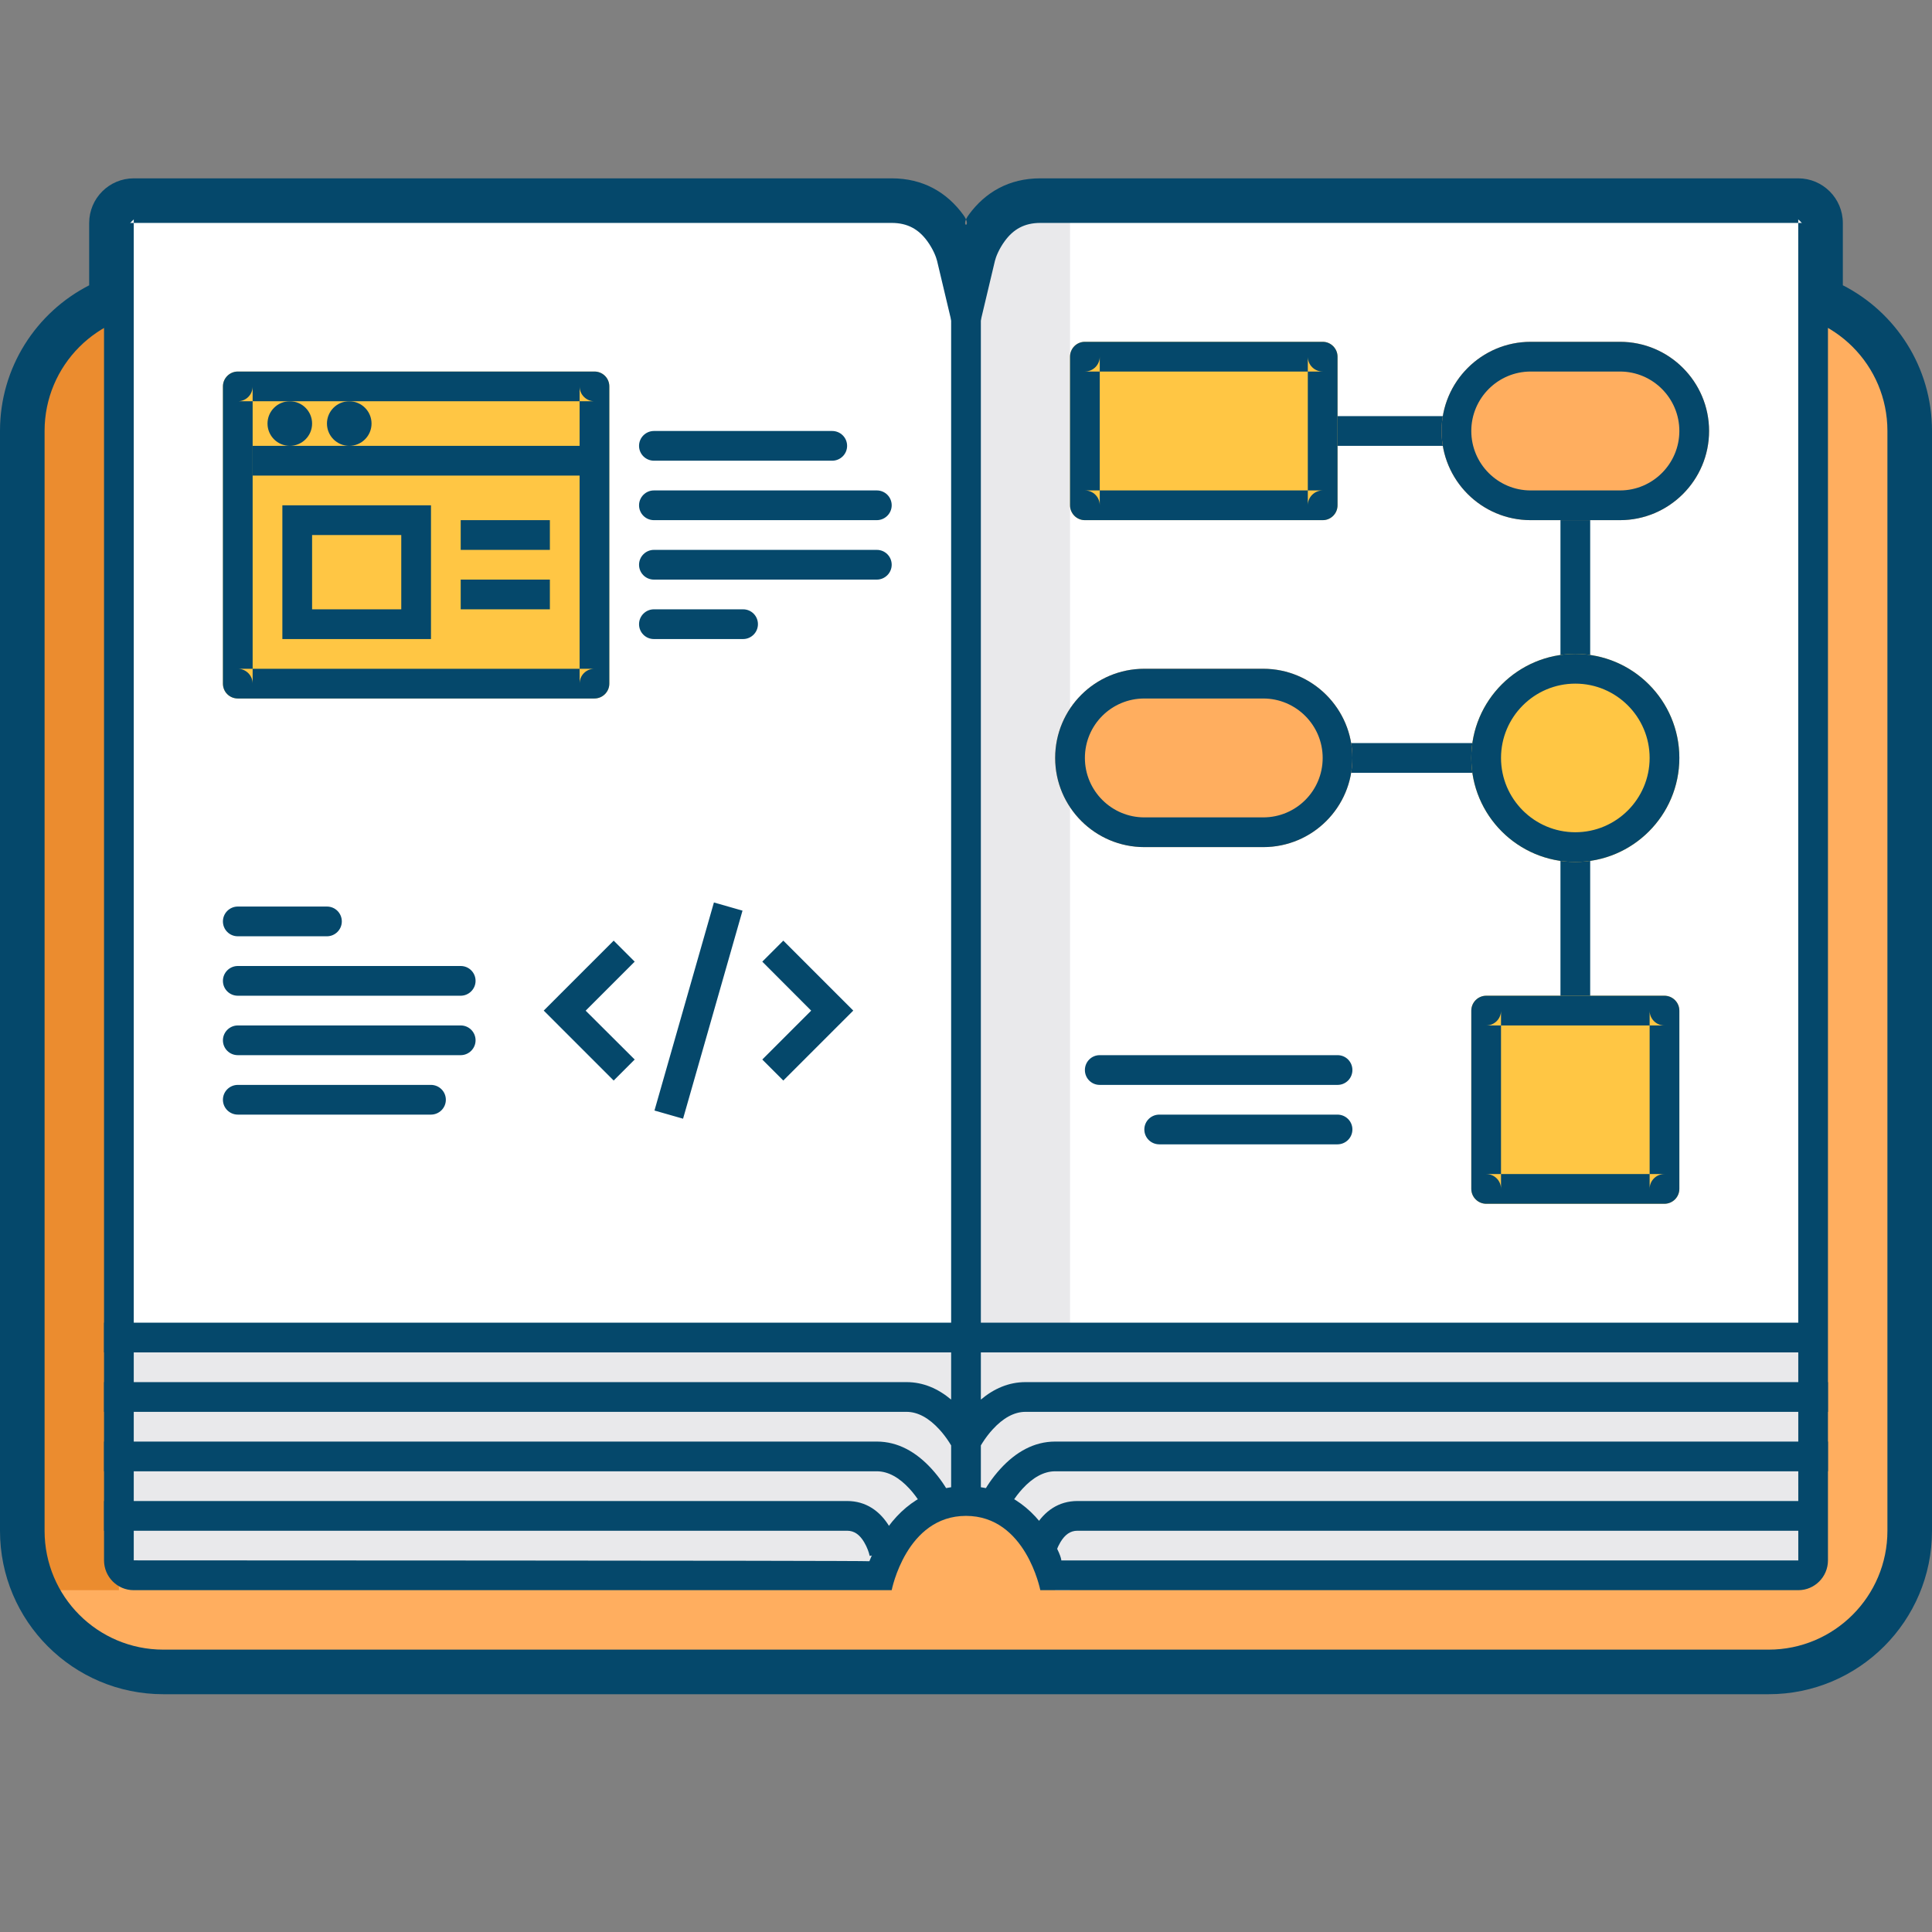 <?xml version="1.0" encoding="UTF-8" standalone="no"?>
<svg width="130px" height="130px" viewBox="0 0 130 130" version="1.1" xmlns="http://www.w3.org/2000/svg" xmlns:xlink="http://www.w3.org/1999/xlink" xmlns:sketch="http://www.bohemiancoding.com/sketch/ns">
    <rect x="0" y="0" width="130" height="130" fill="#808080" stroke="none"/>
    <!-- Generator: Sketch 3.4.2 (15855) - http://www.bohemiancoding.com/sketch -->
    <title>stand-for-tinkerers</title>
    <desc>Created with Sketch.</desc>
    <defs></defs>
    <g id="ICONS" stroke="none" stroke-width="1" fill="none" fill-rule="evenodd" sketch:type="MSPage">
        <g id="Artboard-3" sketch:type="MSArtboardGroup" transform="translate(-315, -360)">
            <g id="student" sketch:type="MSLayerGroup" transform="translate(315, 372)">
                <path d="M124,7.195 C127.562,9.013 130,12.717 130,16.993 L130,91.007 C130,97.076 125.074,102 119.009,102 L10.991,102 C4.92,102 0,97.081 0,91.007 L0,16.993 C0,12.722 2.44,9.017 6,7.198 L6,3.007 C6,1.346 7.342,0 9.003,0 L12.414,0 C16.059,1.11022302e-16 16.059,1.11022302e-16 21.046,1.11022302e-16 L34.639,2.22044605e-16 L50.993,2.22044605e-16 L56.874,1.11022302e-16 L60,0 C62.105,0 63.708,0.935 64.818,2.456 C65.468,3.347 64.532,3.347 65.182,2.456 C66.292,0.935 67.895,0 70,0 L120.997,0 C122.655,0 124,1.348 124,3.007 L124,7.195 Z" id="Shape" fill="#05486B" sketch:type="MSShapeGroup"></path>
                <rect id="Rectangle-1" fill="#FFAE5F" sketch:type="MSShapeGroup" x="2" y="8" width="126" height="92" rx="10"></rect>
                <path d="M2,93 L2,17 C2,17 3.101,13.199 4,12 C5.101,10.533 8,9 8,9 L8,95 L3,95 C3,95 2,93.408 2,93 Z" id="Rectangle-82" fill="#EB8C2F" sketch:type="MSShapeGroup"></path>
                <path d="M3,16.993 L3,16.993 L3,91.007 C3,95.424 6.576,99 10.991,99 L119.009,99 C123.418,99 127,95.419 127,91.007 L127,16.993 C127,12.576 123.424,9 119.009,9 L10.991,9 C6.582,9 3,12.581 3,16.993 L3,16.993 Z M1,16.993 C1,11.474 5.481,7 10.991,7 L119.009,7 C124.527,7 129,11.471 129,16.993 L129,91.007 C129,96.526 124.519,101 119.009,101 L10.991,101 C5.473,101 1,96.529 1,91.007 L1,16.993 L1,16.993 Z" id="Shape" fill="#05486B" sketch:type="MSShapeGroup"></path>
                <path d="M8,5.009 C8,3.347 9.337,2 10.997,2 C10.997,2 55.972,2 60,2 C64.028,2 65,6.091 65,6.091 C65,6.091 65.972,2 70,2 L119.003,2 C120.658,2 122,3.336 122,5.009 L122,90.991 C122,92.653 120.662,94 118.999,94 L70,94 C70,94 69.028,89 65,89 C60.972,89 60,94 60,94 L11.001,94 C9.344,94 8,92.664 8,90.991 L8,5.009 Z" id="Rectangle-2" fill="#FFFFFF" sketch:type="MSShapeGroup"></path>
                <path d="M72,78 L72,1 L71,1 C69.911,1 67,3 67,3 L65,7 L65,78 L8,78 L8,94 L59,94 C59,94 61,89 65,89 C65,89 67.885,89.45 69,91 C70.041,92.447 71,95 71,95 L72,95 L72,94 L122,94 L122,78 L72,78 Z" id="Rectangle-79" fill="#E9E9EB" sketch:type="MSShapeGroup"></path>
                <path d="M65,5.091 C65,5.091 66,3 66.204,2.769 C66.968,1.846 68.168,1 70,1 L123,1 L123,92.993 C123,94.102 122.102,95 121.003,95 L70,95 C70,95 69.028,90 65,90 C60.972,90 60,95 60,95 L8.997,95 C7.894,95 7,94.1 7,92.993 L7,1 C7,1 55.972,1 60,1 C61.832,1 63.032,1.846 63.796,2.769 C64,3 65,5.091 65,5.091 Z M9,1 L9,92.993 C9,92.998 58.037,93 58.5,93.052 C58.695,92.551 58.949,92.016 59.272,91.475 C60.535,89.36 62.443,88 65,88 C67.557,88 69.465,89.36 70.728,91.475 C71.426,92.644 71.414,93 71.414,93 L121.003,93 C120.997,93 121,1 121,1 L123,3 L70,3 C68.924,3 68.184,3.432 67.605,4.225 C67.226,4.744 67.011,5.278 66.946,5.553 L65,13.741 L63.054,5.553 C62.989,5.278 62.774,4.744 62.395,4.225 C61.816,3.432 61.076,3 60,3 L56.785,3 L50.676,3 L33.631,3 L19.846,3 L10.646,3 L7,3 L9,1 Z" id="Shape" fill="#05486B" sketch:type="MSShapeGroup"></path>
                <path d="M64,79 L64,82.175 C63.121,81.437 62.122,81 61,81 C60.179,81 60.179,81 58.084,81 C55.443,81 55.443,81 51.892,81 C43.697,81 43.697,81 34.047,81 C25.581,81 25.581,81 18.098,81 C13.457,81 13.457,81 10.109,81 C7.574,81 7.574,81 7,81 L7,83 C7.574,83 7.574,83 10.109,83 C13.457,83 13.457,83 18.098,83 C25.581,83 25.581,83 34.047,83 C43.697,83 43.697,83 51.892,83 C55.443,83 55.443,83 58.084,83 C60.179,83 60.179,83 61,83 C61.768,83 62.513,83.426 63.2,84.176 C63.459,84.458 63.689,84.764 63.884,85.07 C63.929,85.14 63.967,85.203 64,85.258 L64,89 L66,89 L66,85.258 C66.033,85.203 66.071,85.14 66.116,85.07 C66.311,84.764 66.541,84.458 66.8,84.176 C67.487,83.426 68.232,83 69,83 C69.821,83 69.821,83 71.916,83 C74.557,83 74.557,83 78.108,83 C86.303,83 86.303,83 95.953,83 C104.419,83 104.419,83 111.902,83 C116.543,83 116.543,83 119.891,83 C122.426,83 122.426,83 123,83 L123,81 C122.426,81 122.426,81 119.891,81 C116.543,81 116.543,81 111.902,81 C104.419,81 104.419,81 95.953,81 C86.303,81 86.303,81 78.108,81 C74.557,81 74.557,81 71.916,81 C69.821,81 69.821,81 69,81 C67.878,81 66.879,81.437 66,82.175 L66,79 L122,79 L122,77 L66,77 L66,9 L64,9 L64,77 L7,77 L7,79 L64,79 Z M7,91 C7.535,91 7.535,91 9.897,91 C13.015,91 13.015,91 17.335,91 C24.236,91 24.236,91 32.032,91 C41.028,91 41.028,91 48.647,91 C51.94,91 51.94,91 54.373,91 C56.289,91 56.289,91 57,91 C57.477,91 57.839,91.258 58.143,91.764 C58.355,92.118 58.477,92.486 58.519,92.696 L60.481,92.304 C60.398,91.889 60.208,91.319 59.857,90.736 C59.224,89.679 58.273,89 57,89 C56.289,89 56.289,89 54.373,89 C51.94,89 51.94,89 48.647,89 C41.028,89 41.028,89 32.032,89 C24.236,89 24.236,89 17.335,89 C13.015,89 13.015,89 9.897,89 C7.535,89 7.535,89 7,89 L7,91 Z M7,87 C7.552,87 7.552,87 9.989,87 C13.208,87 13.208,87 17.67,87 C24.884,87 24.884,87 33.049,87 C42.324,87 42.324,87 50.205,87 C53.623,87 53.623,87 56.171,87 C58.195,87 58.195,87 59,87 C59.768,87 60.513,87.426 61.2,88.176 C61.459,88.458 61.689,88.764 61.884,89.07 C61.999,89.249 62.074,89.383 62.106,89.447 L63.894,88.553 C63.669,88.102 63.262,87.465 62.675,86.824 C61.644,85.699 60.42,85 59,85 C58.195,85 58.195,85 56.171,85 C53.623,85 53.623,85 50.205,85 C42.324,85 42.324,85 33.049,85 C24.884,85 24.884,85 17.67,85 C13.208,85 13.208,85 9.989,85 C7.552,85 7.552,85 7,85 L7,87 Z M122.5,89 C121.965,89 121.965,89 119.603,89 C116.485,89 116.485,89 112.165,89 C105.264,89 105.264,89 97.468,89 C88.472,89 88.472,89 80.853,89 C77.56,89 77.56,89 75.127,89 C73.211,89 73.211,89 72.5,89 C71.227,89 70.276,89.679 69.643,90.736 C69.292,91.319 69.102,91.889 69.019,92.304 L70.981,92.696 C71.023,92.486 71.145,92.118 71.357,91.764 C71.661,91.258 72.023,91 72.5,91 C73.211,91 73.211,91 75.127,91 C77.56,91 77.56,91 80.853,91 C88.472,91 88.472,91 97.468,91 C105.264,91 105.264,91 112.165,91 C116.485,91 116.485,91 119.603,91 C121.965,91 121.965,91 122.5,91 L122.5,89 Z M123,85 C122.448,85 122.448,85 120.011,85 C116.792,85 116.792,85 112.33,85 C105.116,85 105.116,85 96.951,85 C87.676,85 87.676,85 79.795,85 C76.377,85 76.377,85 73.829,85 C71.805,85 71.805,85 71,85 C69.58,85 68.356,85.699 67.325,86.824 C66.738,87.465 66.331,88.102 66.106,88.553 L67.894,89.447 C67.926,89.383 68.001,89.249 68.116,89.07 C68.311,88.764 68.541,88.458 68.8,88.176 C69.487,87.426 70.232,87 71,87 C71.805,87 71.805,87 73.829,87 C76.377,87 76.377,87 79.795,87 C87.676,87 87.676,87 96.951,87 C105.116,87 105.116,87 112.33,87 C116.792,87 116.792,87 120.011,87 C122.448,87 122.448,87 123,87 L123,85 Z M43,18 C43,17.448 43.45,17 44.007,17 L55.993,17 C56.549,17 57,17.444 57,18 C57,18.552 56.55,19 55.993,19 L44.007,19 C43.451,19 43,18.556 43,18 Z M43,22 C43,21.448 43.455,21 44,21 L59,21 C59.552,21 60,21.444 60,22 C60,22.552 59.545,23 59,23 L44,23 C43.448,23 43,22.556 43,22 Z M43,26 C43,25.448 43.455,25 44,25 L59,25 C59.552,25 60,25.444 60,26 C60,26.552 59.545,27 59,27 L44,27 C43.448,27 43,26.556 43,26 Z M43,30 C43,29.448 43.453,29 43.997,29 L50.003,29 C50.554,29 51,29.444 51,30 C51,30.552 50.547,31 50.003,31 L43.997,31 C43.446,31 43,30.556 43,30 Z M15,50 C15,49.448 15.453,49 15.997,49 L22.003,49 C22.554,49 23,49.444 23,50 C23,50.552 22.547,51 22.003,51 L15.997,51 C15.446,51 15,50.556 15,50 Z M15,54 C15,53.448 15.455,53 16,53 L31,53 C31.552,53 32,53.444 32,54 C32,54.552 31.545,55 31,55 L16,55 C15.448,55 15,54.556 15,54 Z M15,58 C15,57.448 15.455,57 16,57 L31,57 C31.552,57 32,57.444 32,58 C32,58.552 31.545,59 31,59 L16,59 C15.448,59 15,58.556 15,58 Z M15,62 C15,61.448 15.449,61 16.007,61 L28.993,61 C29.549,61 30,61.444 30,62 C30,62.552 29.551,63 28.993,63 L16.007,63 C15.451,63 15,62.556 15,62 Z M73,60 C73,59.448 73.445,59 73.993,59 L90.007,59 C90.555,59 91,59.444 91,60 C91,60.552 90.555,61 90.007,61 L73.993,61 C73.445,61 73,60.556 73,60 Z M77,64 C77,63.448 77.45,63 78.007,63 L89.993,63 C90.549,63 91,63.444 91,64 C91,64.552 90.55,65 89.993,65 L78.007,65 C77.451,65 77,64.556 77,64 Z M37.293,55.293 L36.586,56 L37.293,56.707 L41.293,60.707 L42.707,59.293 L39.408,56.006 L42.707,52.707 L41.293,51.293 L37.293,55.293 Z M54.582,56.003 L51.293,59.293 L52.707,60.707 L56.707,56.707 L57.414,56 L56.707,55.293 L52.707,51.293 L51.293,52.707 L54.582,56.003 Z M48.038,48.725 L44.038,62.725 L45.962,63.275 L49.962,49.275 L48.038,48.725 Z M89,18 L106,18 L105,17 L105,59.012 L107,59.012 L107,17 L107,16 L106,16 L89,16 L89,18 Z M88,40 L102,40 L102,38 L88,38 L88,40 Z" id="Rectangle-21" fill="#05486B" sketch:type="MSShapeGroup"></path>
                <path d="M97,17 C97,13.686 99.695,11 102.994,11 L109.006,11 C112.317,11 115,13.693 115,17 C115,20.314 112.305,23 109.006,23 L102.994,23 C99.683,23 97,20.307 97,17 Z M71,39 C71,35.686 73.677,33 77.001,33 L84.999,33 C88.313,33 91,35.693 91,39 C91,42.314 88.323,45 84.999,45 L77.001,45 C73.687,45 71,42.307 71,39 Z" id="Rectangle-53" fill="#FFAE5F" sketch:type="MSShapeGroup"></path>
                <path d="M99,39 C99,35.134 102.142,32 106,32 C109.866,32 113,35.142 113,39 C113,42.866 109.858,46 106,46 C102.134,46 99,42.858 99,39 Z M99,56.007 C99,55.451 99.45,55 100.007,55 L111.993,55 C112.549,55 113,55.45 113,56.007 L113,67.993 C113,68.549 112.55,69 111.993,69 L100.007,69 C99.451,69 99,68.55 99,67.993 L99,56.007 Z M72,12.002 C72,11.449 72.445,11 72.993,11 L89.007,11 C89.555,11 90,11.456 90,12.002 L90,21.998 C90,22.551 89.555,23 89.007,23 L72.993,23 C72.445,23 72,22.544 72,21.998 L72,12.002 Z M15,14.002 C15,13.449 15.451,13 16.003,13 L39.997,13 C40.551,13 41,13.439 41,14.002 L41,33.998 C41,34.551 40.549,35 39.997,35 L16.003,35 C15.449,35 15,34.561 15,33.998 L15,14.002 Z" id="Rectangle-67-Copy-2" fill="#FFC644" sketch:type="MSShapeGroup"></path>
                <path d="M99,17 L99,17 C99,19.206 100.791,21 102.994,21 L109.006,21 C111.205,21 113,19.205 113,17 C113,14.794 111.209,13 109.006,13 L102.994,13 C100.795,13 99,14.795 99,17 L99,17 Z M97,17 C97,13.686 99.695,11 102.994,11 L109.006,11 C112.317,11 115,13.693 115,17 C115,20.314 112.305,23 109.006,23 L102.994,23 C99.683,23 97,20.307 97,17 L97,17 Z M73,39 L73,39 C73,41.205 74.794,43 77.001,43 L84.999,43 C87.215,43 89,41.213 89,39 C89,36.795 87.206,35 84.999,35 L77.001,35 C74.785,35 73,36.787 73,39 L73,39 Z M71,39 C71,35.686 73.677,33 77.001,33 L84.999,33 C88.313,33 91,35.693 91,39 C91,42.314 88.323,45 84.999,45 L77.001,45 C73.687,45 71,42.307 71,39 L71,39 Z" id="Shape" fill="#05486B" sketch:type="MSShapeGroup"></path>
                <path d="M101,39 L101,39 C101,41.757 103.242,44 106,44 C108.757,44 111,41.758 111,39 C111,36.243 108.758,34 106,34 C103.243,34 101,36.242 101,39 L101,39 Z M99,39 C99,35.134 102.142,32 106,32 C109.866,32 113,35.142 113,39 C113,42.866 109.858,46 106,46 C102.134,46 99,42.858 99,39 L99,39 Z M101,56.007 L101,56.007 L101,67.993 C101,67.445 100.555,67 100.007,67 L111.993,67 C111.445,67 111,67.445 111,67.993 L111,56.007 C111,56.555 111.445,57 111.993,57 L100.007,57 C100.555,57 101,56.555 101,56.007 L101,56.007 Z M99,56.007 C99,55.451 99.45,55 100.007,55 L111.993,55 C112.549,55 113,55.45 113,56.007 L113,67.993 C113,68.549 112.55,69 111.993,69 L100.007,69 C99.451,69 99,68.55 99,67.993 L99,56.007 L99,56.007 Z M74,12.002 L74,12.002 L74,21.998 C74,21.448 73.558,21 72.993,21 L89.007,21 C88.447,21 88,21.451 88,21.998 L88,12.002 C88,12.552 88.442,13 89.007,13 L72.993,13 C73.553,13 74,12.549 74,12.002 L74,12.002 Z M72,12.002 C72,11.449 72.445,11 72.993,11 L89.007,11 C89.555,11 90,11.456 90,12.002 L90,21.998 C90,22.551 89.555,23 89.007,23 L72.993,23 C72.445,23 72,22.544 72,21.998 L72,12.002 L72,12.002 Z M17,14.002 L17,14.002 L17,33.998 C17,33.449 16.547,33 16.003,33 L39.997,33 C39.446,33 39,33.445 39,33.998 L39,14.002 C39,14.551 39.453,15 39.997,15 L16.003,15 C16.554,15 17,14.555 17,14.002 L17,14.002 Z M15,14.002 C15,13.449 15.451,13 16.003,13 L39.997,13 C40.551,13 41,13.439 41,14.002 L41,33.998 C41,34.551 40.549,35 39.997,35 L16.003,35 C15.449,35 15,34.561 15,33.998 L15,14.002 L15,14.002 Z" id="Shape" fill="#05486B" sketch:type="MSShapeGroup"></path>
                <path d="M23.5,18 C24.328,18 25,17.328 25,16.5 C25,15.672 24.328,15 23.5,15 C22.672,15 22,15.672 22,16.5 C22,17.328 22.672,18 23.5,18 Z M19.5,18 C20.328,18 21,17.328 21,16.5 C21,15.672 20.328,15 19.5,15 C18.672,15 18,15.672 18,16.5 C18,17.328 18.672,18 19.5,18 Z M31,27 L37,27 L37,29 L31,29 L31,27 Z M31,23 L37,23 L37,25 L31,25 L31,23 Z M17,18 L39,18 L39,20 L17,20 L17,18 Z M19,22 L29,22 L29,31 L19,31 L19,22 Z M21,24 L27,24 L27,29 L21,29 L21,24 Z" id="Oval-5-Copy" fill="#05486B" sketch:type="MSShapeGroup"></path>
            </g>
        </g>
    </g>
</svg>